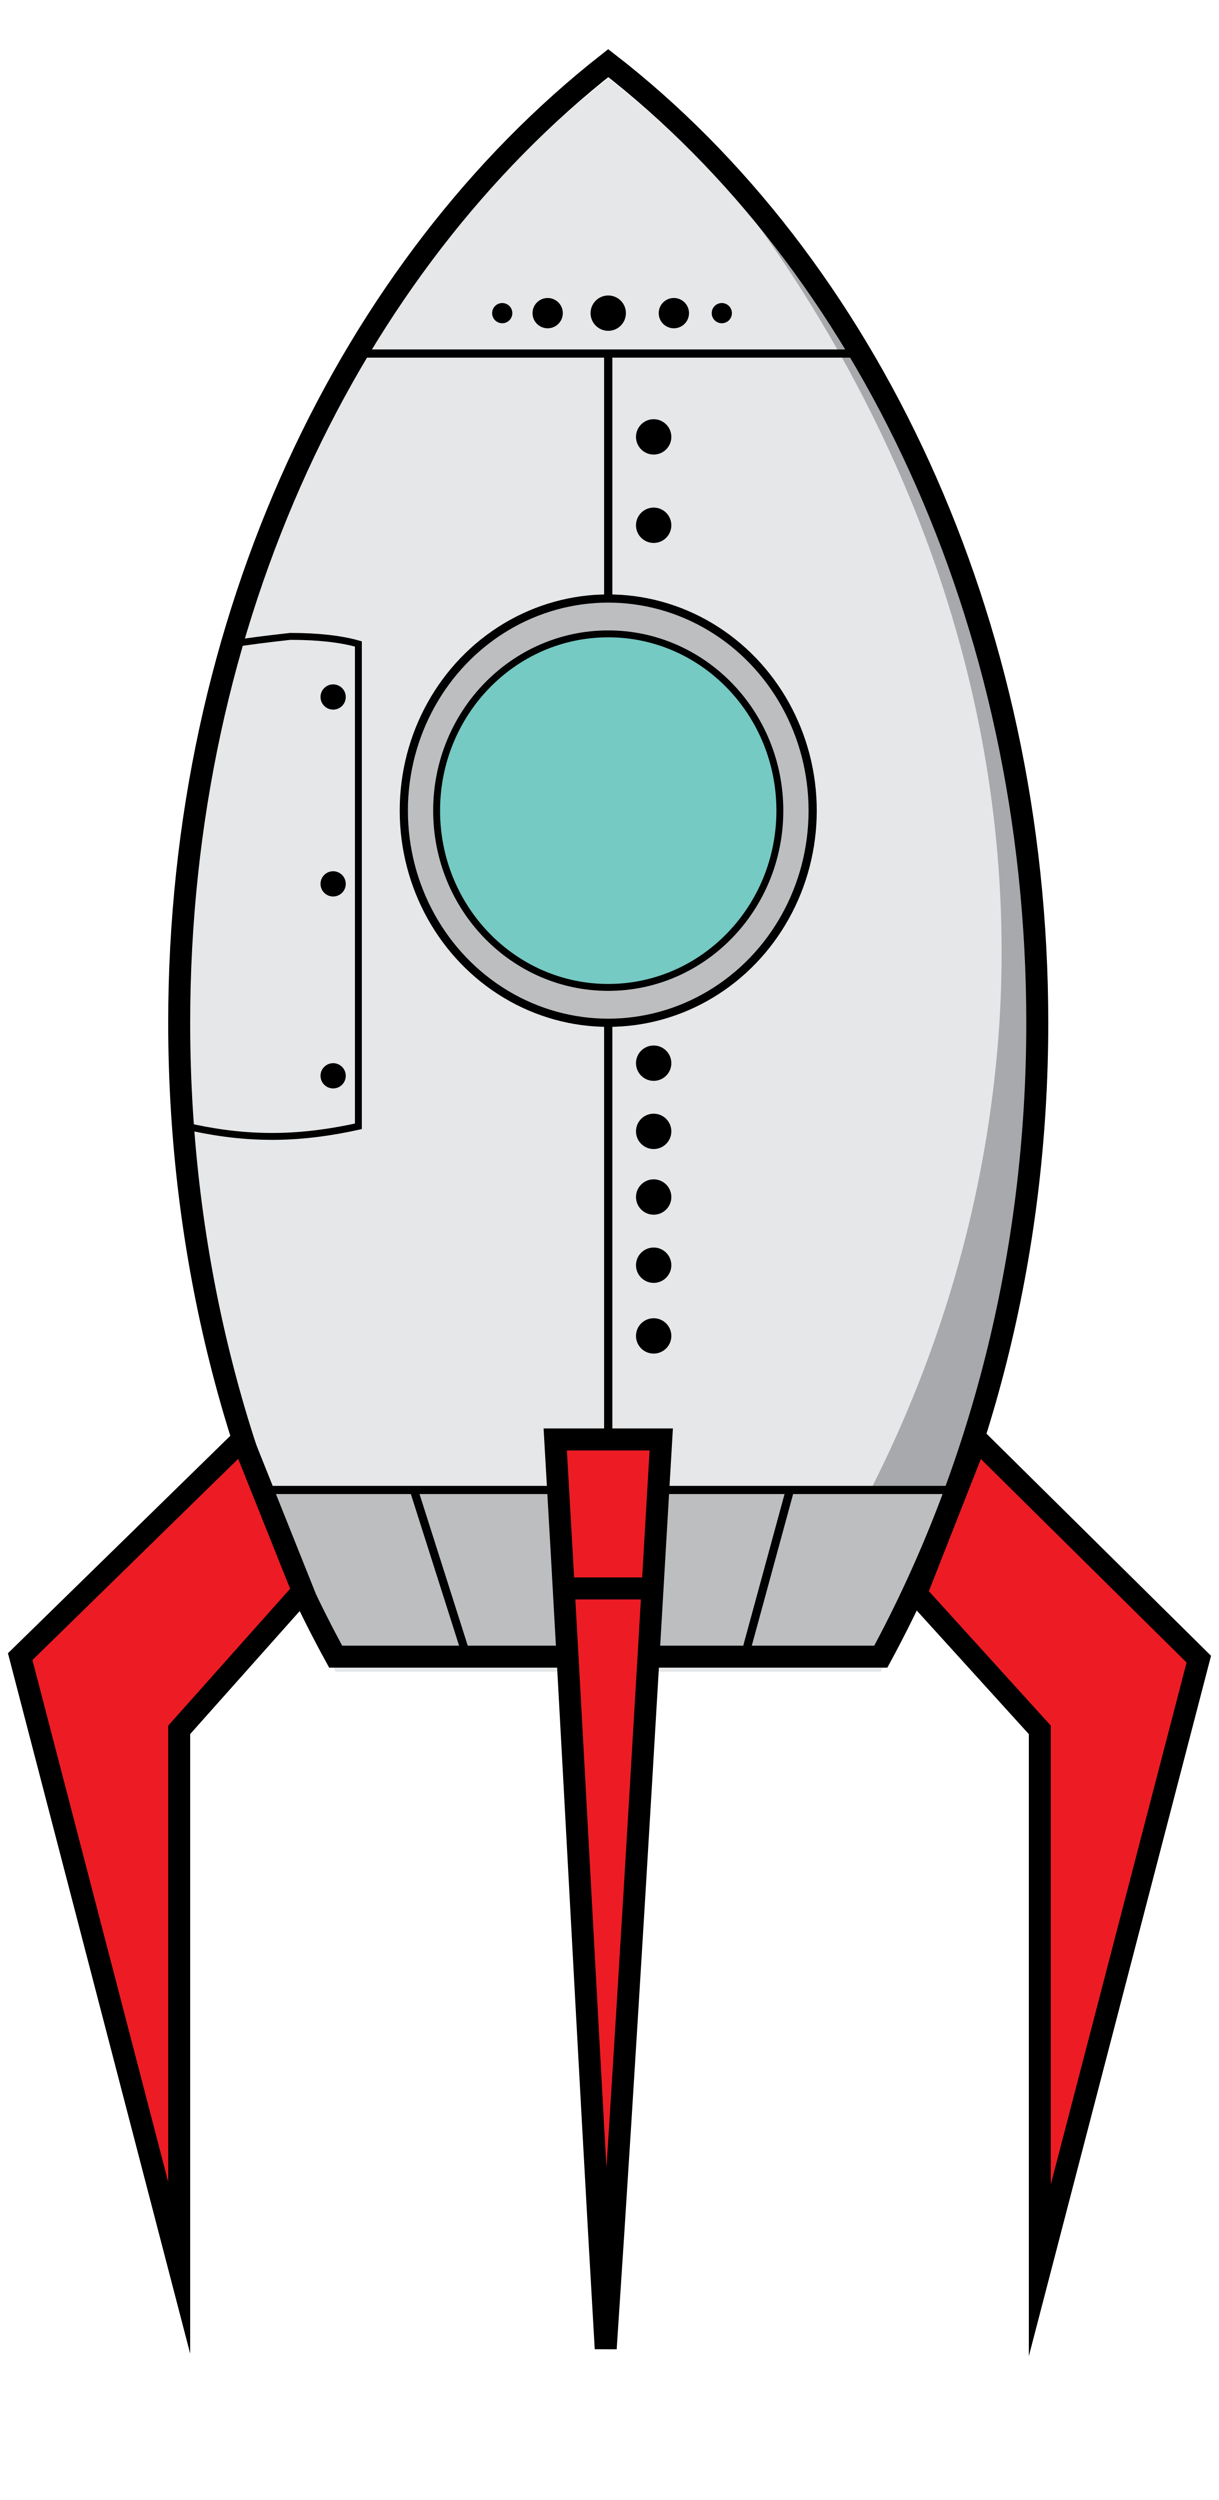 <?xml version="1.0" encoding="utf-8"?>
<!-- Generator: Adobe Illustrator 19.0.0, SVG Export Plug-In . SVG Version: 6.00 Build 0)  -->
<svg version="1.1" xmlns="http://www.w3.org/2000/svg" xmlns:xlink="http://www.w3.org/1999/xlink" x="0px" y="0px"
	 viewBox="0 0 48.3 99" style="enable-background:new 0 0 48.3 99;" xml:space="preserve">
<style type="text/css">
	.st0{fill:#E6E7E8;}
	.st1{fill:#A7A9AC;}
	.st2{fill:#BCBEC0;stroke:#000000;stroke-width:0.324;stroke-miterlimit:10;}
	.st3{fill:#75CAC3;stroke:#000000;stroke-width:0.273;stroke-miterlimit:10;}
	.st4{fill:none;stroke:#000000;stroke-width:0.273;stroke-miterlimit:10;}
	.st5{fill:none;stroke:#000000;stroke-width:0.871;stroke-miterlimit:10;}
	.st6{fill:#ED1C24;stroke:#000000;stroke-width:0.871;stroke-miterlimit:10;}
	.st7{fill:#E6E7E8;stroke:#000000;stroke-width:0.327;stroke-miterlimit:10;}
</style>
<g id="Layer_1">
	<path id="XMLID_86_" class="st0" d="M34.9,66.2c3.9-7.2,6.2-15.8,6.2-25.1c0-16-6.8-30.1-17-38c-10.2,8-17,22-17,38
		c0,9.3,2.3,18,6.2,25.1H34.9z"/>
	<g id="Layer_2">
		<path id="XMLID_35_" class="st1" d="M24.9,2.8c2.2,2.2,16,16.5,14.7,37.7c-0.8,12.3-6.2,21-9,24.9h4.2c3.9-7.2,6.2-15.8,6.2-25.1
			C41,24.6,34.6,10.9,24.9,2.8z"/>
		<path id="XMLID_8_" class="st2" d="M10.6,59h27.1c0,0-2.4,6.3-3,6.6c-0.5,0.3,0,0,0,0H13.5C13.5,65.6,10.6,59.9,10.6,59"/>
		<polyline id="XMLID_10_" class="st2" points="14.1,14 24.1,14 34.1,14 		"/>
		<ellipse id="XMLID_6_" class="st2" cx="24.1" cy="32.1" rx="8.1" ry="8.4"/>
		<ellipse id="XMLID_12_" class="st3" cx="24.1" cy="32.1" rx="6.8" ry="7"/>
		<path id="XMLID_11_" class="st4" d="M9.2,25.5c0.6-0.1,1.4-0.2,2.3-0.3c1.1,0,2,0.1,2.7,0.3c0,6.4,0,12.7,0,19.1
			c-0.9,0.2-2.1,0.4-3.4,0.4c-1.4,0-2.5-0.2-3.4-0.4c-0.1-1.7-0.1-3.9,0-6.4c0.1-1.7,0.2-3,0.3-4.1c0.5-4.6,1.1-6.7,1.3-7.6
			C9,26,9.1,25.7,9.2,25.5"/>
	</g>
	<path id="XMLID_85_" class="st5" d="M34.9,65.6c3.9-7.2,6.2-15.8,6.2-25.1c0-16-6.8-30.1-17-38c-10.2,8-17,22-17,38
		c0,9.3,2.3,18,6.2,25.1H34.9z"/>
	<polygon id="XMLID_84_" class="st6" points="12,63 7.1,68.5 7.1,89.8 0.8,65.6 9.6,57 	"/>
	<polygon id="XMLID_83_" class="st6" points="36.3,63.1 41.2,68.5 41.2,89.9 47.5,65.7 38.7,57 	"/>
	<path id="XMLID_82_" class="st6" d="M24,93c-0.7-12-1.3-24-2-36h4.2C25.5,69,24.8,81,24,93z"/>
	<line id="XMLID_81_" class="st6" x1="22.4" y1="62.9" x2="25.9" y2="62.9"/>
	<line id="XMLID_80_" class="st7" x1="24.1" y1="14" x2="24.1" y2="23.7"/>
	<line id="XMLID_79_" class="st7" x1="24.1" y1="40.4" x2="24.1" y2="57"/>
	<line id="XMLID_78_" class="st7" x1="16.4" y1="59" x2="18.5" y2="65.6"/>
	<line id="XMLID_77_" class="st7" x1="31.3" y1="59" x2="29.5" y2="65.6"/>
	<ellipse id="XMLID_76_" cx="25.9" cy="42.1" rx="0.7" ry="0.7"/>
	<ellipse id="XMLID_75_" cx="25.9" cy="20.8" rx="0.7" ry="0.7"/>
	<ellipse id="XMLID_74_" cx="25.9" cy="17.3" rx="0.7" ry="0.7"/>
	<ellipse id="XMLID_73_" cx="24.1" cy="12.4" rx="0.7" ry="0.7"/>
	<ellipse id="XMLID_72_" cx="26.7" cy="12.4" rx="0.6" ry="0.6"/>
	<ellipse id="XMLID_71_" cx="28.6" cy="12.4" rx="0.4" ry="0.4"/>
	<ellipse id="XMLID_70_" cx="19.9" cy="12.4" rx="0.4" ry="0.4"/>
	<ellipse id="XMLID_69_" cx="21.7" cy="12.4" rx="0.6" ry="0.6"/>
	<ellipse id="XMLID_68_" cx="25.9" cy="44.8" rx="0.7" ry="0.7"/>
	<ellipse id="XMLID_67_" cx="25.9" cy="47.4" rx="0.7" ry="0.7"/>
	<ellipse id="XMLID_66_" cx="25.9" cy="50.1" rx="0.7" ry="0.7"/>
	<ellipse id="XMLID_65_" cx="13.2" cy="27.6" rx="0.5" ry="0.5"/>
	<ellipse id="XMLID_64_" cx="13.2" cy="35" rx="0.5" ry="0.5"/>
	<ellipse id="XMLID_63_" cx="13.2" cy="42.6" rx="0.5" ry="0.5"/>
	<ellipse id="XMLID_62_" cx="25.9" cy="52.9" rx="0.7" ry="0.7"/>
</g>
<g id="Layer_3">
</g>
</svg>
